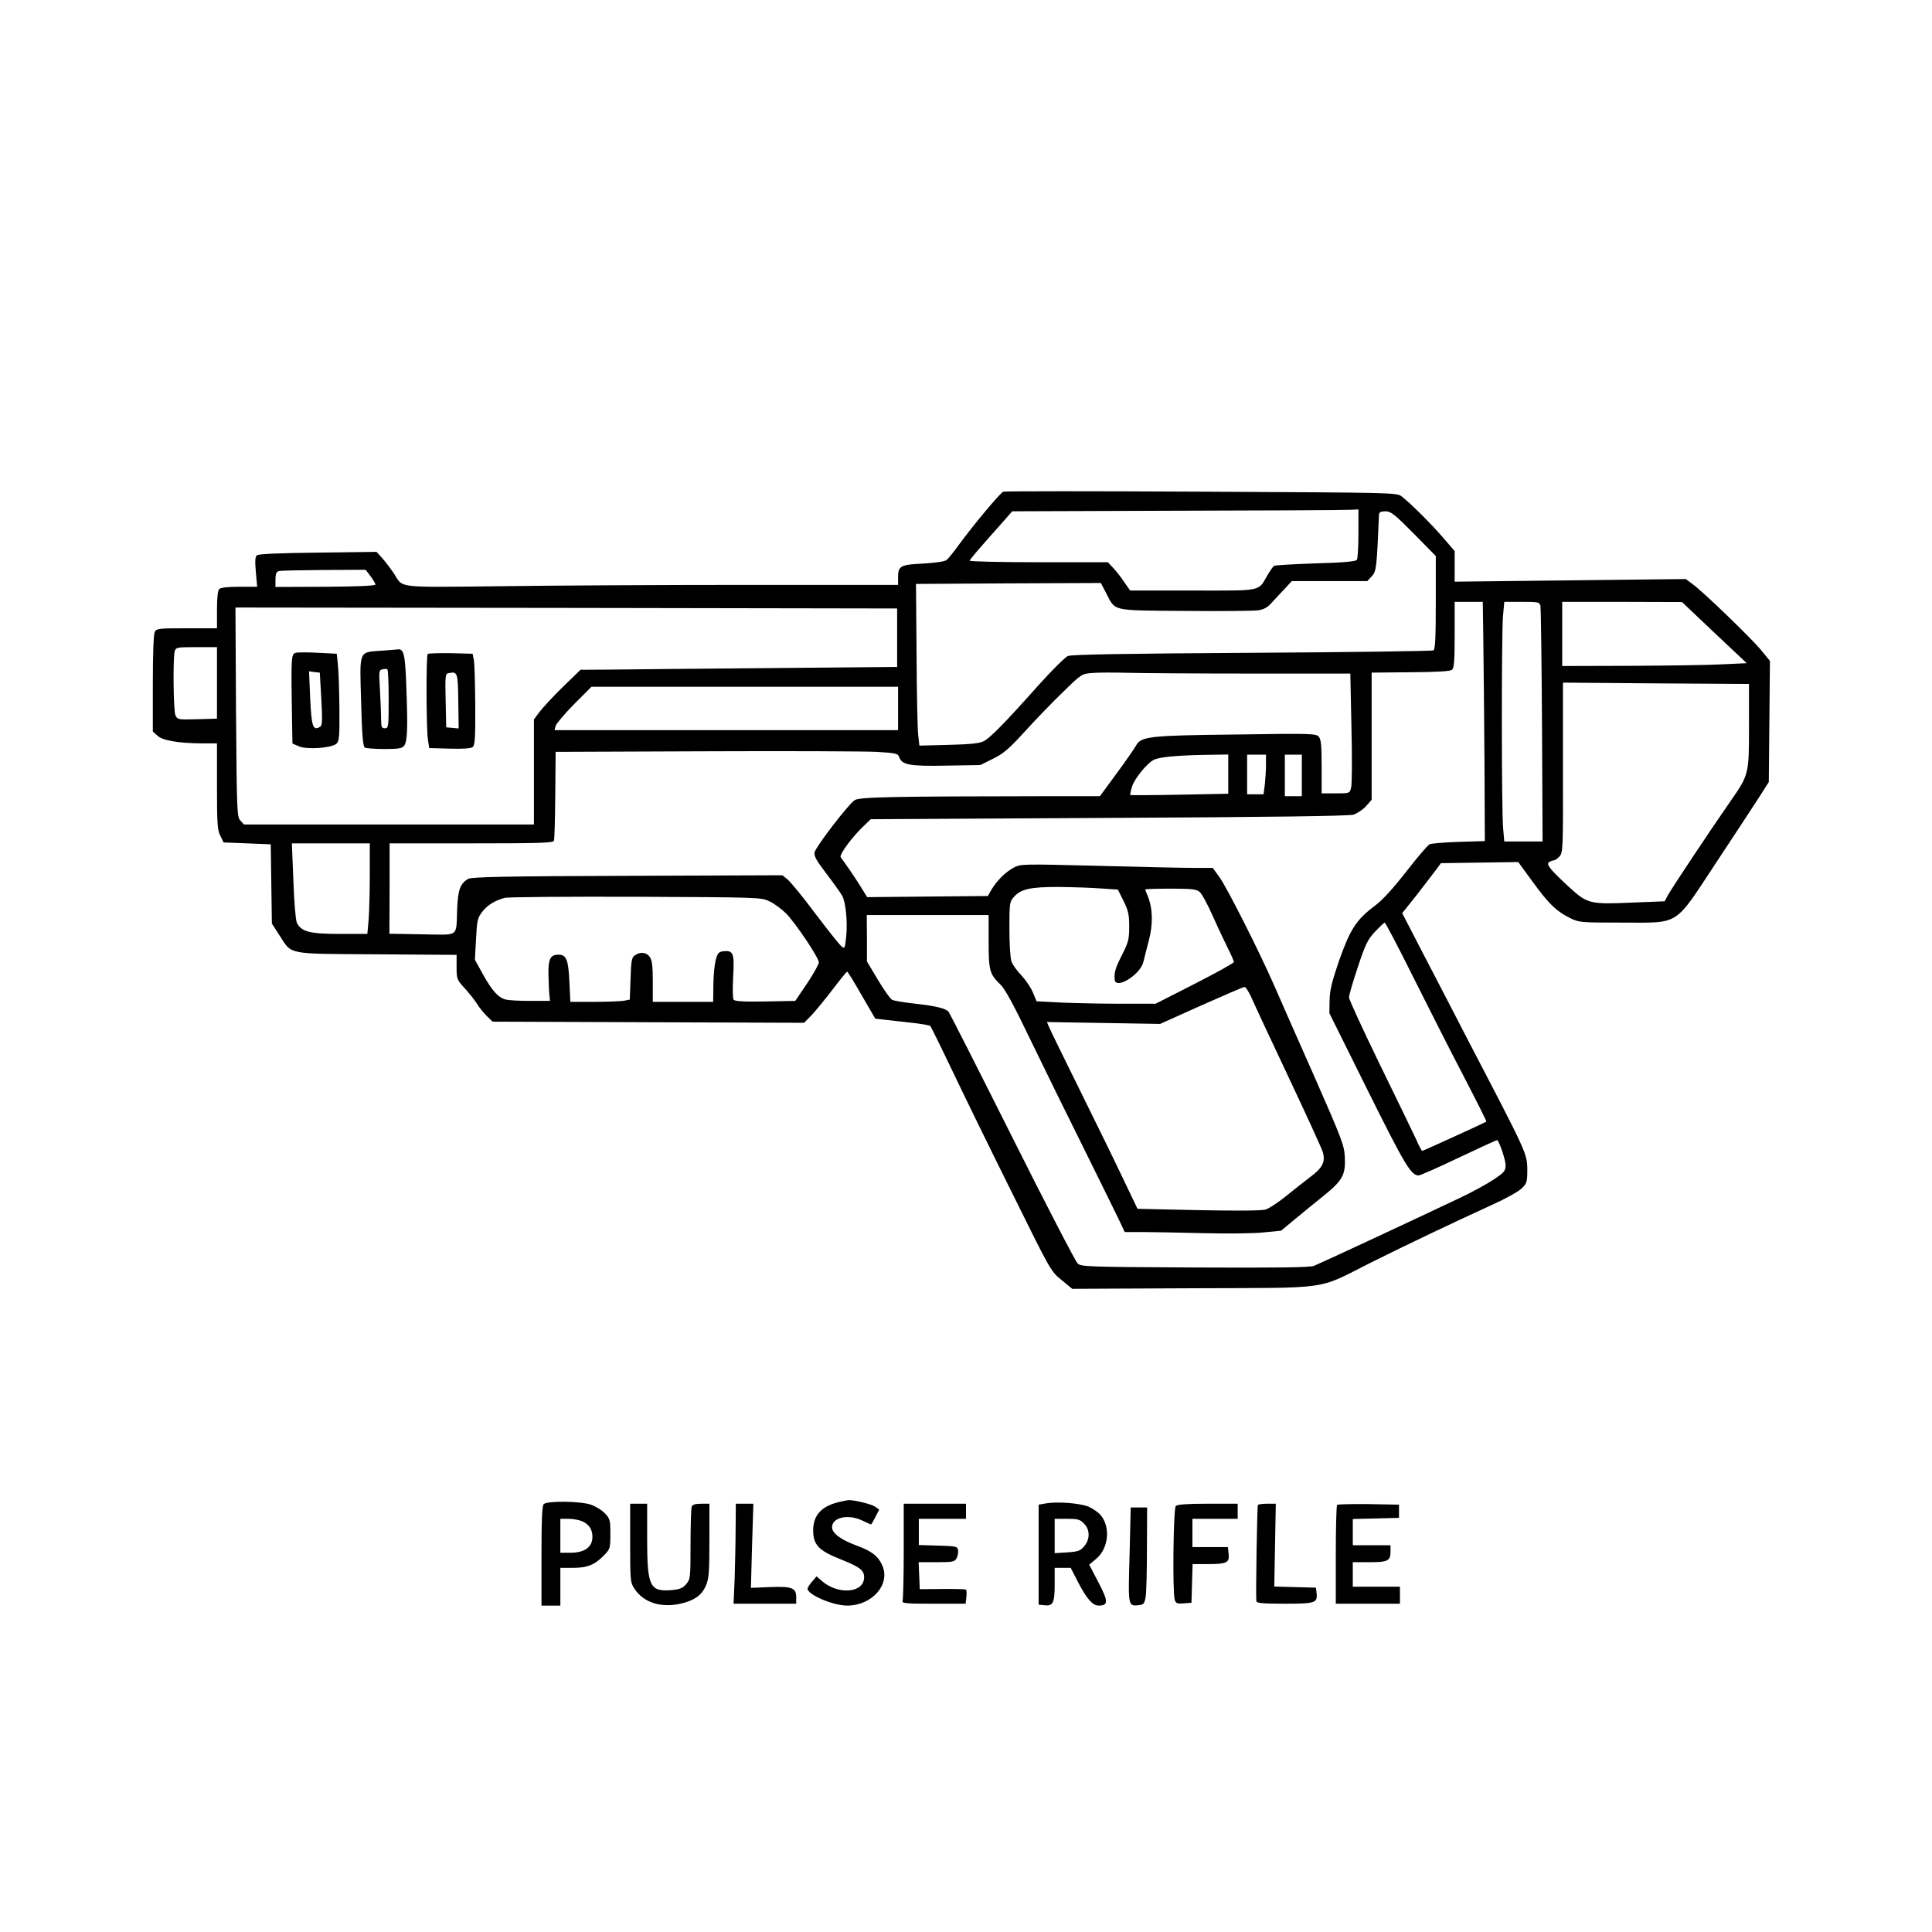 <?xml version="1.0" standalone="no"?>
<!DOCTYPE svg PUBLIC "-//W3C//DTD SVG 20010904//EN"
 "http://www.w3.org/TR/2001/REC-SVG-20010904/DTD/svg10.dtd">
<svg version="1.0" xmlns="http://www.w3.org/2000/svg"
 width="1024pt" height="1024pt" viewBox="0 0 1024 1024"
 preserveAspectRatio="xMidYMid meet">
<g transform="translate(0,1024) scale(0.1,-0.1)"
fill="#000000" stroke="none">
<path d="M5318 7634 c-16 -5 -163 -181 -245 -294 -22 -30 -47 -61 -56 -68 -9
-8 -57 -15 -124 -19 -122 -6 -133 -12 -133 -75 l0 -38 -797 0 c-439 0 -1026
-3 -1305 -7 -563 -6 -520 -11 -568 64 -15 23 -42 59 -60 80 l-34 38 -310 -4
c-200 -2 -316 -7 -324 -14 -10 -8 -11 -30 -6 -89 l7 -78 -95 0 c-60 0 -98 -4
-106 -12 -8 -8 -12 -47 -12 -110 l0 -98 -160 0 c-147 0 -160 -1 -170 -19 -6
-12 -10 -118 -10 -274 l0 -254 24 -22 c28 -26 110 -40 234 -41 l82 0 0 -227
c0 -197 2 -233 18 -263 l17 -35 125 -5 125 -5 3 -210 3 -210 40 -62 c68 -105
32 -98 517 -101 l422 -3 0 -65 c0 -63 2 -67 43 -112 24 -26 53 -63 65 -82 11
-19 35 -48 52 -65 l31 -30 826 -3 825 -3 42 43 c22 24 72 85 111 136 38 50 72
92 75 92 3 0 38 -56 77 -125 l72 -124 43 -5 c24 -3 88 -10 143 -16 55 -6 102
-14 106 -18 3 -4 55 -108 114 -232 59 -124 201 -415 316 -646 207 -419 208
-422 265 -468 l57 -47 641 3 c746 3 649 -11 944 137 184 92 428 208 642 306
69 31 139 70 155 86 28 27 30 34 30 102 -1 82 -3 87 -304 664 -82 159 -196
379 -254 490 l-105 203 82 103 c44 57 90 117 102 133 l21 29 205 3 205 3 76
-104 c85 -117 125 -156 197 -192 48 -24 54 -25 275 -25 314 0 275 -24 501 318
97 147 200 303 228 347 l51 80 3 321 3 321 -49 60 c-53 63 -304 306 -362 348
l-35 26 -612 -7 -613 -7 0 81 0 81 -61 71 c-61 71 -171 181 -220 219 -26 20
-39 20 -1060 25 -569 3 -1042 3 -1051 0z m1882 -221 c0 -71 -4 -134 -8 -140
-6 -9 -70 -15 -219 -19 -117 -4 -216 -10 -220 -13 -5 -3 -20 -24 -33 -46 -54
-92 -20 -85 -397 -85 l-333 0 -33 47 c-17 26 -44 60 -59 75 l-26 28 -366 0
c-201 0 -366 4 -366 8 0 7 37 50 174 204 l51 58 875 3 c481 1 894 3 918 5 l42
2 0 -127z m293 -1 l117 -119 0 -246 c0 -186 -3 -248 -12 -254 -7 -4 -440 -10
-963 -13 -670 -4 -957 -9 -975 -17 -14 -6 -84 -75 -155 -154 -179 -201 -255
-278 -290 -297 -23 -12 -68 -17 -186 -20 l-156 -4 -6 53 c-4 30 -8 223 -9 429
l-3 375 490 3 490 2 28 -54 c51 -97 22 -91 416 -94 190 -2 365 0 388 3 30 4
51 15 70 37 16 17 47 50 69 74 l41 44 200 0 200 0 24 26 c24 26 26 43 38 327
1 12 10 17 34 17 29 0 48 -15 150 -118z m-5529 -226 c14 -19 26 -39 26 -44 0
-7 -100 -11 -265 -12 l-265 -1 0 40 c0 29 5 41 18 44 9 3 117 5 238 6 l222 1
26 -34z m5898 -343 c2 -115 4 -400 6 -634 l2 -427 -138 -4 c-75 -3 -145 -8
-155 -13 -9 -4 -65 -69 -123 -144 -71 -91 -126 -151 -167 -182 -98 -73 -131
-125 -189 -289 -39 -114 -50 -159 -51 -213 l-1 -67 204 -411 c197 -396 229
-449 269 -449 9 0 106 43 215 95 110 52 200 94 202 92 13 -13 44 -106 44 -132
0 -31 -7 -39 -62 -76 -34 -23 -116 -68 -182 -99 -267 -127 -743 -348 -771
-359 -23 -9 -187 -11 -632 -9 -567 3 -602 4 -621 21 -11 10 -168 312 -347 670
-180 359 -332 658 -337 664 -14 18 -67 31 -183 44 -55 6 -108 15 -117 20 -10
5 -43 53 -75 106 l-58 97 0 123 -1 123 323 0 323 0 0 -140 c0 -155 5 -172 62
-228 24 -22 72 -110 158 -290 68 -141 197 -403 286 -582 89 -179 173 -351 188
-382 l27 -58 92 0 c51 0 196 -3 322 -6 128 -3 271 -2 322 4 l93 9 71 59 c39
33 108 88 152 124 103 83 119 113 115 205 -3 65 -14 93 -162 430 -88 198 -184
416 -214 485 -80 182 -247 512 -288 570 l-36 50 -101 0 c-56 0 -285 5 -508 11
-398 10 -408 10 -445 -9 -44 -23 -92 -71 -120 -119 l-18 -32 -320 -3 -320 -3
-37 60 c-33 52 -71 108 -103 151 -10 13 62 111 126 170 l33 32 1260 7 c868 4
1272 10 1298 17 21 7 51 27 67 45 l30 34 0 337 0 337 206 2 c143 1 209 5 220
13 11 10 14 47 14 186 l0 174 75 0 74 0 3 -207z m303 185 c2 -13 6 -299 8
-635 l3 -613 -101 0 -102 0 -6 68 c-9 88 -9 1027 -1 1125 l7 77 93 0 c89 0 94
-1 99 -22z m921 -141 l172 -162 -127 -6 c-69 -4 -289 -7 -488 -8 l-363 -1 0
170 0 170 318 0 317 -1 171 -162z m-4331 -27 l0 -155 -680 -6 c-374 -3 -751
-7 -839 -8 l-159 -1 -95 -92 c-52 -51 -107 -111 -123 -132 l-29 -39 0 -279 0
-278 -768 0 -769 0 -19 21 c-18 20 -19 47 -23 575 l-3 554 1753 -2 1754 -3 0
-155z m-3605 -239 l0 -190 -105 -3 c-100 -3 -104 -2 -115 20 -11 24 -14 301
-4 340 6 21 11 22 115 22 l109 0 0 -189z m5485 49 l522 0 6 -288 c4 -158 3
-301 -2 -317 -7 -30 -8 -30 -82 -30 l-74 0 0 141 c0 110 -3 145 -15 159 -14
17 -39 18 -435 12 -466 -5 -507 -10 -534 -59 -9 -16 -55 -83 -104 -149 l-87
-119 -293 0 c-805 -1 -982 -4 -1007 -21 -33 -21 -203 -243 -212 -275 -5 -20 6
-41 64 -117 38 -50 76 -103 83 -117 18 -36 28 -138 20 -215 -7 -65 -8 -66 -28
-48 -11 10 -73 88 -138 174 -64 86 -130 166 -145 178 l-27 22 -821 -3 c-646
-2 -826 -6 -844 -16 -42 -24 -55 -57 -59 -160 -6 -153 15 -137 -185 -134
l-174 3 1 239 0 240 433 0 c354 0 434 2 438 14 3 7 6 116 7 242 l2 229 795 3
c437 2 845 0 907 -3 99 -6 113 -9 118 -26 14 -43 55 -51 249 -47 l182 3 66 33
c56 27 85 52 170 145 56 62 147 156 202 209 98 96 100 97 155 101 31 3 116 3
190 1 74 -2 369 -4 656 -4z m2635 -280 c0 -258 0 -256 -104 -405 -90 -129
-310 -459 -327 -492 l-16 -30 -175 -7 c-220 -10 -235 -6 -330 81 -103 95 -125
122 -107 134 8 5 19 9 25 9 6 0 19 9 30 21 18 20 19 42 18 471 l0 450 493 -4
493 -3 0 -225z m-4510 95 l0 -115 -911 0 -910 0 6 23 c4 12 48 64 98 115 l92
92 812 0 813 0 0 -115z m1750 -348 l0 -104 -257 -5 c-142 -3 -260 -3 -262 -2
-2 2 2 22 9 45 14 43 78 122 114 141 28 15 114 24 269 27 l127 2 0 -104z m200
51 c0 -29 -3 -77 -6 -105 l-7 -53 -43 0 -44 0 0 105 0 105 50 0 50 0 0 -52z
m190 -58 l0 -110 -45 0 -45 0 0 110 0 110 45 0 45 0 0 -110z m-4940 -523 c0
-90 -3 -198 -6 -240 l-7 -77 -146 0 c-161 0 -205 12 -228 60 -6 14 -14 109
-18 223 l-8 197 207 0 206 0 0 -163z m3875 -76 l90 -6 30 -60 c25 -51 30 -72
30 -136 0 -67 -4 -83 -38 -150 -36 -71 -42 -93 -39 -131 5 -55 135 25 152 93
4 19 18 70 29 114 23 87 21 169 -5 234 -8 18 -14 35 -14 37 0 2 60 4 134 4
113 0 137 -3 154 -17 12 -10 42 -65 67 -122 26 -58 62 -135 81 -173 19 -37 34
-72 34 -77 0 -5 -93 -57 -207 -115 l-208 -106 -181 0 c-99 0 -241 3 -315 6
l-135 7 -19 46 c-10 25 -38 66 -61 91 -24 25 -48 58 -53 74 -6 15 -11 92 -11
171 0 135 1 146 23 170 37 43 87 54 237 54 74 -1 176 -4 225 -8z m-1755 -69
c25 -12 64 -41 87 -64 52 -54 173 -234 173 -259 0 -10 -28 -60 -62 -111 l-63
-93 -159 -3 c-121 -2 -162 1 -168 10 -5 7 -5 63 -2 123 7 123 1 139 -53 133
-24 -3 -30 -10 -40 -48 -6 -25 -12 -84 -12 -132 l-1 -88 -160 0 -160 0 0 108
c0 81 -4 113 -16 130 -17 25 -51 29 -80 8 -16 -12 -19 -29 -22 -124 l-4 -110
-30 -6 c-17 -3 -88 -6 -158 -6 l-127 0 -5 103 c-5 119 -16 147 -57 147 -45 0
-56 -23 -54 -109 1 -42 3 -89 5 -106 l3 -30 -105 0 c-58 0 -117 3 -132 8 -38
10 -72 49 -120 136 l-41 74 6 109 c5 98 8 113 32 144 27 36 69 62 120 75 17 5
329 7 695 6 662 -3 665 -3 710 -25z m3407 -394 c78 -156 198 -393 268 -527 69
-133 125 -244 123 -246 -7 -5 -335 -155 -340 -155 -3 0 -18 28 -33 63 -16 34
-102 212 -192 396 -89 183 -163 343 -163 355 0 11 21 84 47 161 40 121 52 145
91 187 25 26 48 48 51 48 4 0 71 -127 148 -282z m-852 -120 c15 -35 103 -223
195 -418 92 -195 173 -372 180 -393 17 -54 1 -87 -69 -138 -31 -24 -89 -69
-129 -102 -40 -32 -87 -63 -105 -68 -20 -6 -154 -7 -355 -3 l-323 7 -77 161
c-42 89 -146 301 -230 471 -85 171 -158 321 -163 334 l-10 24 300 -5 300 -5
218 98 c120 53 223 98 229 98 6 1 24 -27 39 -61z"/>
<path d="M2019 6791 c-119 -9 -113 5 -105 -270 4 -170 10 -237 19 -243 6 -4
53 -8 103 -8 72 0 94 3 105 16 18 22 21 88 13 302 -6 184 -13 215 -47 210 -7
-1 -46 -4 -88 -7z m41 -257 c0 -147 -1 -154 -20 -154 -17 0 -20 7 -20 48 0 27
-3 96 -6 154 -6 99 -6 106 12 110 10 3 22 3 27 1 4 -2 7 -74 7 -159z"/>
<path d="M1568 6780 c-25 -6 -26 -19 -20 -368 l2 -113 35 -15 c43 -18 171 -9
198 14 15 13 17 35 16 186 -1 94 -4 198 -8 231 l-6 60 -97 5 c-54 3 -108 3
-120 0z m135 -244 c6 -110 5 -141 -5 -147 -39 -25 -47 -2 -54 150 l-6 143 28
-4 29 -3 8 -139z"/>
<path d="M2267 6774 c-9 -9 -8 -394 1 -454 l7 -45 109 -3 c71 -2 113 1 122 9
11 9 14 53 13 223 -1 116 -4 225 -8 241 l-6 30 -116 3 c-63 1 -118 -1 -122 -4z
m162 -250 l2 -145 -33 3 -33 3 -3 142 c-3 130 -2 142 15 145 48 10 50 5 52
-148z"/>
<path d="M4447 2279 c-93 -22 -137 -70 -137 -150 0 -76 29 -107 139 -151 108
-43 131 -60 131 -98 0 -85 -142 -95 -228 -16 l-24 21 -24 -28 c-13 -15 -24
-32 -24 -37 0 -32 135 -90 210 -90 131 0 230 111 187 211 -21 50 -57 78 -134
106 -85 31 -133 66 -133 98 0 53 86 72 162 35 23 -11 43 -20 45 -20 1 0 12 18
23 40 l20 39 -23 16 c-21 14 -115 36 -141 34 -6 -1 -28 -5 -49 -10z"/>
<path d="M2882 2268 c-9 -9 -12 -84 -12 -275 l0 -263 50 0 50 0 0 100 0 100
66 0 c77 0 116 16 165 66 33 34 34 38 34 114 0 73 -2 81 -29 109 -16 17 -49
37 -74 46 -56 19 -232 21 -250 3z m208 -93 c35 -18 50 -43 50 -82 -1 -54 -42
-83 -119 -83 l-51 0 0 90 0 90 45 0 c26 0 59 -7 75 -15z"/>
<path d="M5545 2272 l-40 -7 0 -265 0 -265 28 -3 c48 -6 57 11 57 109 l0 89
43 0 42 0 38 -74 c46 -89 78 -126 110 -126 52 0 52 22 -1 123 l-49 94 37 31
c66 55 77 168 24 231 -13 16 -43 36 -66 46 -47 18 -160 27 -223 17z m200 -107
c33 -32 33 -84 1 -121 -20 -24 -32 -28 -90 -32 l-66 -4 0 91 0 91 65 0 c57 0
69 -3 90 -25z"/>
<path d="M3340 2061 c0 -200 1 -209 23 -242 48 -72 136 -101 239 -80 74 16
116 44 138 94 17 37 20 66 20 240 l0 197 -44 0 c-31 0 -46 -5 -50 -16 -3 -9
-6 -98 -6 -199 0 -178 -1 -185 -23 -211 -19 -22 -34 -28 -79 -32 -114 -9 -128
20 -128 273 l0 185 -45 0 -45 0 0 -209z"/>
<path d="M3899 2143 c0 -71 -3 -190 -5 -265 l-6 -138 166 0 166 0 0 35 c0 49
-23 58 -142 53 l-98 -4 6 223 7 223 -46 0 -47 0 -1 -127z"/>
<path d="M4790 2021 c0 -137 -3 -256 -6 -265 -5 -14 13 -16 164 -16 l170 0 4
36 c2 19 1 37 -2 39 -4 2 -60 4 -126 3 l-119 -1 -3 72 -3 71 95 0 c86 0 96 2
106 21 6 11 10 30 8 42 -3 21 -9 22 -105 25 l-103 3 0 69 0 70 125 0 125 0 0
40 0 40 -165 0 -165 0 0 -249z"/>
<path d="M6232 2258 c-13 -13 -18 -451 -6 -496 6 -20 12 -23 48 -20 l41 3 3
103 3 102 80 0 c101 0 116 7 111 54 l-4 36 -94 0 -94 0 0 75 0 75 120 0 120 0
0 40 0 40 -158 0 c-110 0 -162 -4 -170 -12z"/>
<path d="M6667 2263 c-4 -7 -12 -481 -8 -510 1 -10 38 -13 150 -13 163 0 175
4 169 57 l-3 28 -111 3 -110 3 4 219 4 220 -45 0 c-25 0 -48 -3 -50 -7z"/>
<path d="M7087 2264 c-4 -4 -7 -124 -7 -266 l0 -258 170 0 170 0 0 45 0 45
-125 0 -125 0 0 65 0 65 88 0 c98 0 112 7 112 57 l0 33 -100 0 -100 0 0 70 0
69 123 3 122 3 0 35 0 35 -161 3 c-88 1 -163 -1 -167 -4z"/>
<path d="M5987 1998 c-8 -274 -8 -271 48 -266 26 3 31 8 37 43 4 22 7 138 7
258 l1 217 -43 0 -44 0 -6 -252z"/>
</g>
</svg>
